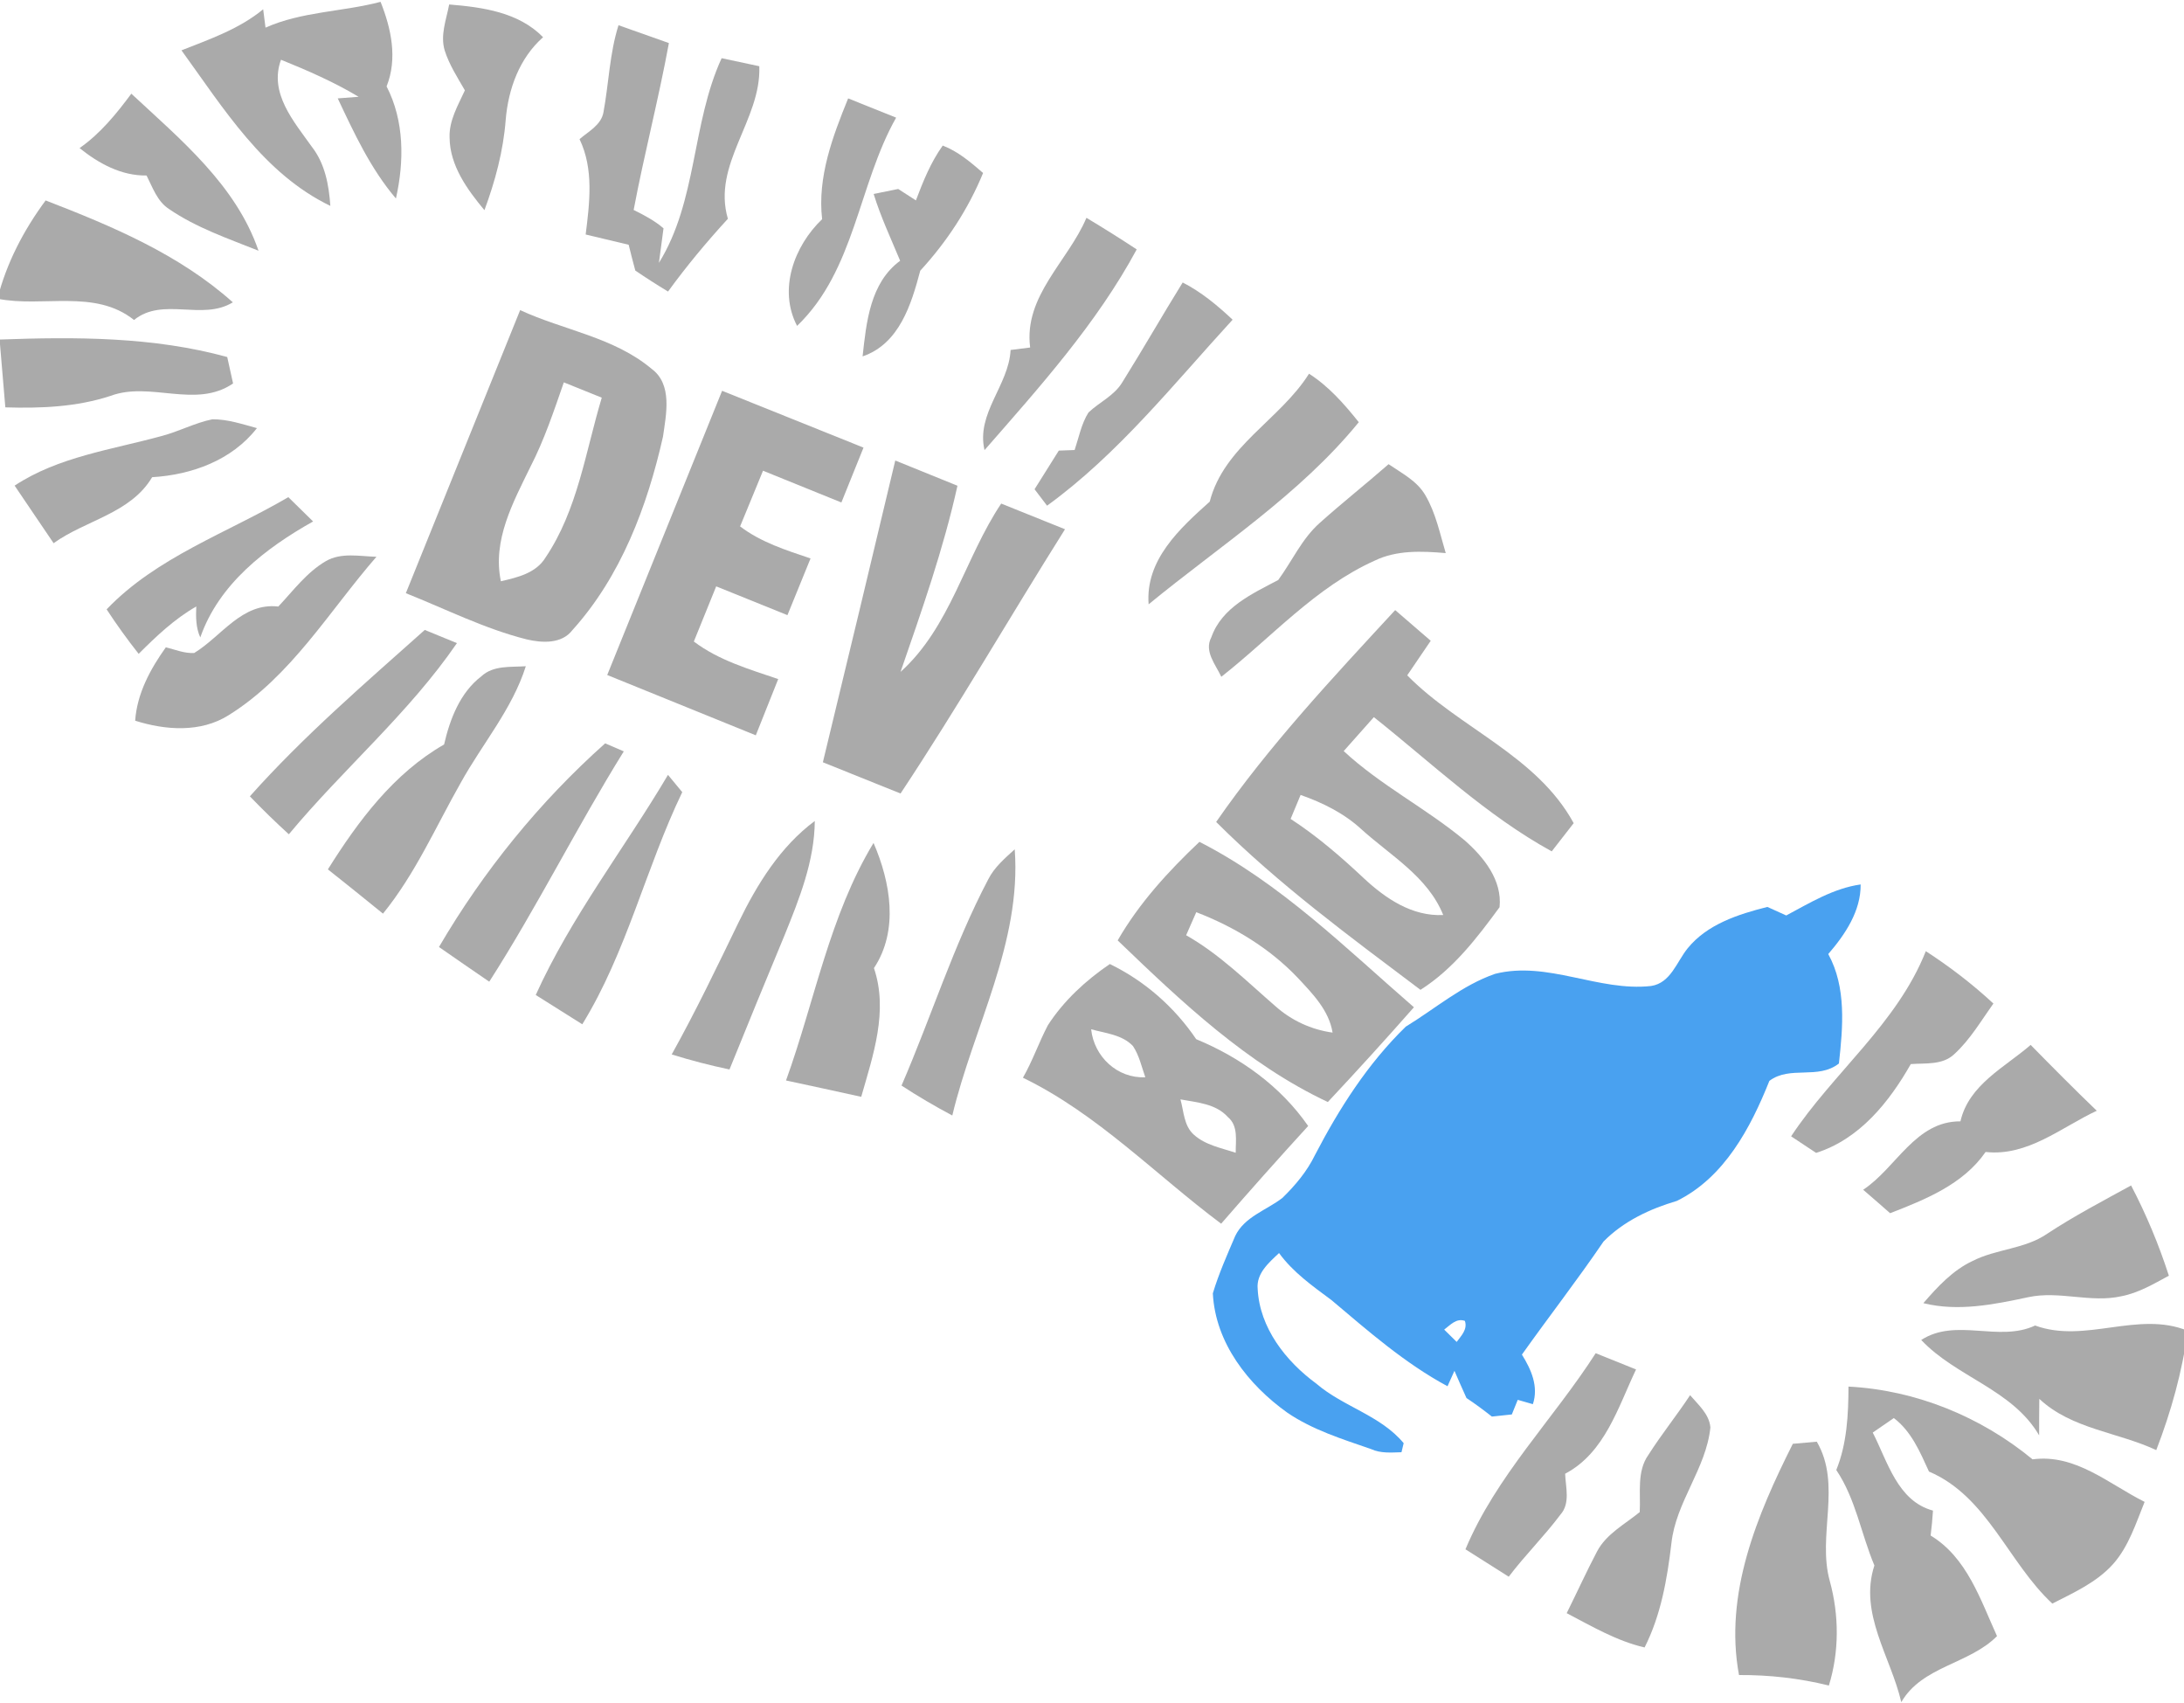 <?xml version="1.0" encoding="UTF-8" standalone="no"?>
<svg width="381px" height="297px" viewBox="0 0 381 297" version="1.1" xmlns="http://www.w3.org/2000/svg" xmlns:xlink="http://www.w3.org/1999/xlink" xmlns:sketch="http://www.bohemiancoding.com/sketch/ns">
    <!-- Generator: Sketch 3.0.3 (7891) - http://www.bohemiancoding.com/sketch -->
    <title>Untitled 8</title>
    <desc>Created with Sketch.</desc>
    <defs></defs>
    <g id="Page-1" stroke="none" stroke-width="1" fill="none" fill-rule="evenodd" sketch:type="MSPage">
        <g id="#ffffffff" sketch:type="MSLayerGroup">
            <path d="M46.32,4.82 C52.67,1.99 59.76,2.07 66.39,0.32 C68.25,4.98 69.38,10.22 67.44,15.07 C70.55,21.1 70.53,28.13 69.07,34.62 C64.66,29.45 61.79,23.25 58.92,17.16 C59.83,17.09 61.65,16.95 62.56,16.88 C58.26,14.3 53.66,12.3 49.02,10.42 C46.89,16.25 51.28,21.2 54.4,25.6 C56.7,28.54 57.38,32.28 57.63,35.91 C45.97,30.29 39,18.9 31.66,8.78 C36.61,6.83 41.75,5.05 45.91,1.62 C46.01,2.42 46.22,4.02 46.32,4.82 L46.32,4.82 Z" id="Shape" fill="#AAAAAA" sketch:type="MSShapeGroup"></path>
            <path d="M78.36,0.78 C84.17,1.26 90.46,2.11 94.74,6.49 C90.61,10.15 88.67,15.51 88.22,20.89 C87.81,26.31 86.39,31.58 84.51,36.66 C81.51,33.05 78.48,28.9 78.43,24 C78.32,21.02 79.9,18.38 81.1,15.76 C79.81,13.51 78.37,11.3 77.58,8.81 C76.77,6.13 77.86,3.41 78.36,0.78 L78.36,0.78 Z" id="Shape" fill="#AAAAAA" sketch:type="MSShapeGroup"></path>
            <path d="M105.28,19.55 C106.21,14.51 106.34,9.32 107.9,4.4 C110.83,5.43 113.76,6.47 116.69,7.51 C114.9,17.27 112.38,26.88 110.54,36.62 C112.37,37.52 114.19,38.48 115.75,39.82 C115.47,41.83 115.21,43.84 114.95,45.85 C121.66,35 120.64,21.56 125.89,10.15 C128.08,10.61 130.27,11.08 132.46,11.55 C132.83,20.92 124.18,28.63 126.98,38.16 C123.27,42.2 119.76,46.42 116.54,50.85 C114.6,49.68 112.7,48.46 110.83,47.19 C110.43,45.7 110.04,44.2 109.67,42.69 C107.17,42.1 104.67,41.5 102.17,40.9 C102.86,35.37 103.61,29.48 101.1,24.27 C102.67,22.91 104.9,21.8 105.28,19.55 L105.28,19.55 Z" id="Shape" fill="#AAAAAA" sketch:type="MSShapeGroup"></path>
            <path d="M13.88,25.83 C17.5,23.3 20.3,19.86 22.91,16.34 C31.5,24.34 41.15,32.25 45.1,43.73 C39.78,41.6 34.26,39.73 29.49,36.46 C27.43,35.13 26.63,32.7 25.57,30.61 C21.16,30.68 17.22,28.51 13.88,25.83 L13.88,25.83 Z" id="Shape" fill="#AAAAAA" sketch:type="MSShapeGroup"></path>
            <path d="M147.96,17.16 C150.75,18.28 153.54,19.4 156.33,20.52 C149.71,32.23 149.16,47.15 139.05,56.84 C135.73,50.49 138.54,42.89 143.42,38.23 C142.58,30.88 145.25,23.83 147.96,17.16 L147.96,17.16 Z" id="Shape" fill="#AAAAAA" sketch:type="MSShapeGroup"></path>
            <path d="M164.46,25.39 C167.15,26.42 169.35,28.31 171.5,30.17 C168.91,36.48 165.14,42.21 160.54,47.21 C158.98,53.08 156.9,59.96 150.48,62.16 C151.13,56.22 151.79,49.33 157.03,45.48 C155.43,41.62 153.64,37.83 152.41,33.83 C153.83,33.54 155.26,33.25 156.69,32.96 C157.72,33.62 158.75,34.29 159.78,34.95 C161.04,31.63 162.37,28.3 164.46,25.39 L164.46,25.39 Z" id="Shape" fill="#AAAAAA" sketch:type="MSShapeGroup"></path>
            <path d="M-0.44,52.1 C1.13,45.87 4.15,40.11 7.96,34.96 C19.53,39.43 31.26,44.36 40.62,52.73 C35.27,56.01 28.43,51.73 23.38,55.81 C16.53,50.34 7.44,53.69 -0.44,52.1 L-0.44,52.1 Z" id="Shape" fill="#AAAAAA" sketch:type="MSShapeGroup"></path>
            <path d="M189.53,37.99 C192.49,39.77 195.42,41.6 198.3,43.5 C191.31,56.46 181.38,67.48 171.75,78.51 C170.25,72.09 175.99,67.22 176.3,61.04 C177.44,60.89 178.57,60.75 179.71,60.61 C178.55,51.62 186.33,45.57 189.53,37.99 L189.53,37.99 Z" id="Shape" fill="#AAAAAA" sketch:type="MSShapeGroup"></path>
            <path d="M195.76,66.72 C199.36,60.96 202.74,55.05 206.32,49.27 C209.57,50.93 212.38,53.27 215.03,55.76 C204.71,67.01 195.1,79.17 182.66,88.2 C181.93,87.24 181.2,86.29 180.48,85.33 C181.89,83.08 183.3,80.84 184.71,78.59 C185.4,78.56 186.78,78.51 187.47,78.49 C188.21,76.29 188.64,73.91 189.89,71.94 C191.79,70.14 194.36,69.02 195.76,66.72 L195.76,66.72 Z" id="Shape" fill="#AAAAAA" sketch:type="MSShapeGroup"></path>
            <path d="M90.74,54.09 C98.33,57.6 107.1,58.81 113.66,64.32 C117.36,67.04 116.21,72.26 115.66,76.15 C112.92,88.31 108.32,100.53 99.85,109.91 C97.99,112.34 94.56,112.15 91.89,111.52 C84.56,109.68 77.79,106.24 70.8,103.46 C77.45,87 84.1,70.55 90.74,54.09 L90.74,54.09 Z M98.36,66.69 C96.63,71.66 94.97,76.68 92.55,81.38 C89.53,87.58 85.87,94.22 87.38,101.38 C90.24,100.72 93.51,99.97 95.16,97.25 C100.77,88.95 102.14,78.78 104.98,69.36 C102.77,68.47 100.56,67.58 98.36,66.69 L98.36,66.69 Z" id="Shape" fill="#AAAAAA" sketch:type="MSShapeGroup"></path>
            <path d="M-0.07,59.22 C13.21,58.74 26.72,58.72 39.64,62.27 C39.98,63.81 40.33,65.34 40.66,66.88 C34.14,71.35 26.23,66.45 19.27,69.05 C13.36,70.99 7.09,71.24 0.93,71.05 C0.59,67.11 0.26,63.16 -0.07,59.22 L-0.07,59.22 Z" id="Shape" fill="#AAAAAA" sketch:type="MSShapeGroup"></path>
            <path d="M228.36,65.18 C231.81,67.39 234.51,70.47 237.04,73.64 C226.73,86.27 212.87,95.15 200.38,105.4 C199.77,97.66 205.83,92.16 211.04,87.49 C213.54,77.8 223.3,73.22 228.36,65.18 L228.36,65.18 Z" id="Shape" fill="#AAAAAA" sketch:type="MSShapeGroup"></path>
            <path d="M125.97,68.16 C134.19,71.46 142.42,74.77 150.64,78.07 C149.36,81.26 148.07,84.45 146.78,87.64 C142.23,85.79 137.67,83.95 133.11,82.1 C131.77,85.34 130.44,88.57 129.11,91.81 C132.74,94.58 137.13,95.96 141.4,97.4 C140.06,100.69 138.72,103.99 137.37,107.29 C133.23,105.62 129.08,103.94 124.94,102.27 C123.64,105.47 122.34,108.68 121.04,111.89 C125.39,115.18 130.67,116.71 135.76,118.44 C134.46,121.71 133.15,124.98 131.85,128.25 C123.2,124.75 114.57,121.23 105.93,117.73 C112.61,101.21 119.29,84.68 125.97,68.16 L125.97,68.16 Z" id="Shape" fill="#AAAAAA" sketch:type="MSShapeGroup"></path>
            <path d="M28.15,76.06 C31.18,75.28 33.98,73.75 37.05,73.13 C39.72,73.11 42.27,73.98 44.82,74.67 C40.46,80.28 33.44,82.82 26.54,83.23 C22.78,89.56 14.95,90.71 9.35,94.74 C7.09,91.38 4.8,88.05 2.55,84.7 C10.21,79.65 19.48,78.44 28.15,76.06 L28.15,76.06 Z" id="Shape" fill="#AAAAAA" sketch:type="MSShapeGroup"></path>
            <path d="M156.18,80.32 C159.79,81.79 163.41,83.26 167.03,84.72 C164.58,95.79 160.8,106.49 157.1,117.19 C165.83,109.32 168.31,97.32 174.66,87.83 C178.37,89.32 182.08,90.81 185.79,92.31 C176.15,107.63 167.1,123.31 157.1,138.4 C152.58,136.58 148.06,134.78 143.55,132.95 C147.8,115.42 152,97.87 156.18,80.32 L156.18,80.32 Z" id="Shape" fill="#AAAAAA" sketch:type="MSShapeGroup"></path>
            <path d="M230.29,91.15 C234.19,87.66 238.3,84.41 242.24,80.96 C244.54,82.54 247.22,83.88 248.66,86.39 C250.48,89.49 251.19,93.06 252.21,96.47 C248.06,96.11 243.67,95.92 239.82,97.78 C229.47,102.43 221.85,111.14 213.06,118.04 C212.07,115.91 210.01,113.6 211.32,111.15 C213.15,105.93 218.47,103.55 222.99,101.16 C225.43,97.83 227.13,93.92 230.29,91.15 L230.29,91.15 Z" id="Shape" fill="#AAAAAA" sketch:type="MSShapeGroup"></path>
            <path d="M18.6,106.28 C27.35,97.14 39.6,92.98 50.3,86.71 C51.74,88.12 53.18,89.54 54.62,90.95 C46.32,95.61 38.19,101.86 34.94,111.18 C34.16,109.48 34.16,107.61 34.24,105.78 C30.44,107.95 27.26,110.97 24.19,114.04 C22.21,111.54 20.35,108.95 18.6,106.28 L18.6,106.28 Z" id="Shape" fill="#AAAAAA" sketch:type="MSShapeGroup"></path>
            <path d="M56.86,97.86 C59.54,96.32 62.75,97.03 65.67,97.11 C57.41,106.6 50.79,117.97 39.87,124.75 C34.99,127.82 28.87,127.37 23.58,125.7 C23.91,120.95 26.22,116.7 28.93,112.9 C30.56,113.3 32.17,113.99 33.88,113.89 C38.65,110.99 42.21,105.05 48.55,105.79 C51.17,103.01 53.5,99.82 56.86,97.86 L56.86,97.86 Z" id="Shape" fill="#AAAAAA" sketch:type="MSShapeGroup"></path>
            <path d="M212.16,143.36 C221.37,130.07 232.45,118.26 243.39,106.41 C245.45,108.2 247.52,109.98 249.59,111.76 C248.22,113.77 246.86,115.78 245.49,117.79 C254.6,127.04 268.07,131.74 274.53,143.57 C273.25,145.21 271.98,146.85 270.7,148.49 C259.28,142.22 249.81,133.13 239.67,125.08 C237.91,127.06 236.16,129.03 234.41,131 C240.84,136.97 248.76,140.96 255.49,146.55 C258.83,149.48 262.09,153.5 261.6,158.23 C257.67,163.59 253.5,169.04 247.8,172.64 C235.52,163.39 223.07,154.26 212.16,143.36 L212.16,143.36 Z M226.89,138.65 C226.31,140.04 225.73,141.44 225.15,142.83 C229.76,145.83 233.92,149.42 237.92,153.18 C241.71,156.71 246.34,159.86 251.77,159.59 C249.08,152.9 242.58,149.24 237.48,144.62 C234.46,141.84 230.74,140 226.89,138.65 L226.89,138.65 Z" id="Shape" fill="#AAAAAA" sketch:type="MSShapeGroup"></path>
            <path d="M43.59,138.89 C52.95,128.39 63.62,119.22 74.1,109.87 C75.97,110.64 77.84,111.4 79.71,112.17 C71.3,124.43 59.86,134.12 50.39,145.51 C48.05,143.38 45.78,141.17 43.59,138.89 L43.59,138.89 Z" id="Shape" fill="#AAAAAA" sketch:type="MSShapeGroup"></path>
            <path d="M83.98,117.95 C86.07,116.01 89.1,116.38 91.73,116.2 C89.36,123.69 84.13,129.74 80.38,136.52 C76.01,144.22 72.44,152.44 66.81,159.35 C63.62,156.75 60.41,154.18 57.2,151.63 C62.49,143.2 68.67,134.89 77.47,129.85 C78.5,125.41 80.24,120.82 83.98,117.95 L83.98,117.95 Z" id="Shape" fill="#AAAAAA" sketch:type="MSShapeGroup"></path>
            <path d="M76.58,165.17 C84.34,151.92 94.1,139.88 105.57,129.65 C106.65,130.12 107.74,130.58 108.82,131.05 C100.63,144.23 93.73,158.15 85.35,171.22 C82.42,169.22 79.5,167.2 76.58,165.17 L76.58,165.17 Z" id="Shape" fill="#AAAAAA" sketch:type="MSShapeGroup"></path>
            <path d="M116.53,135.15 C117.36,136.16 118.19,137.16 119.02,138.16 C112.64,151.42 109.34,166.04 101.58,178.65 C98.87,176.94 96.16,175.24 93.46,173.54 C99.64,159.88 108.93,148 116.53,135.15 L116.53,135.15 Z" id="Shape" fill="#AAAAAA" sketch:type="MSShapeGroup"></path>
            <path d="M128.84,160.88 C132.08,154.22 136.11,147.67 142.14,143.19 C142.09,150.19 139.44,156.77 136.85,163.16 C133.61,170.93 130.43,178.72 127.26,186.53 C123.86,185.82 120.49,184.94 117.18,183.91 C121.37,176.39 125.09,168.63 128.84,160.88 L128.84,160.88 Z" id="Shape" fill="#AAAAAA" sketch:type="MSShapeGroup"></path>
            <path d="M209.24,146.83 C223.4,154.05 234.77,165.37 246.66,175.68 C241.74,181.27 236.73,186.78 231.64,192.21 C217.53,185.57 206.1,174.71 194.98,164.02 C198.72,157.52 203.82,151.96 209.24,146.83 L209.24,146.83 Z M206.92,163.12 C212.73,166.41 217.47,171.14 222.47,175.47 C225.26,177.97 228.75,179.59 232.47,180.1 C231.83,176.19 228.98,173.32 226.4,170.55 C221.5,165.39 215.3,161.64 208.69,159.1 C208.09,160.44 207.51,161.78 206.92,163.12 L206.92,163.12 Z" id="Shape" fill="#AAAAAA" sketch:type="MSShapeGroup"></path>
            <path d="M137.12,188.45 C142.13,174.62 144.68,159.75 152.39,147.02 C155.35,153.85 156.83,162.27 152.46,168.85 C155,176.34 152.31,184.07 150.24,191.3 C145.87,190.34 141.5,189.38 137.12,188.45 L137.12,188.45 Z" id="Shape" fill="#AAAAAA" sketch:type="MSShapeGroup"></path>
            <path d="M172.4,153.37 C173.47,151.25 175.3,149.7 177.02,148.13 C178.22,164.46 169.82,179.11 166.13,194.56 C163.1,192.95 160.14,191.21 157.27,189.34 C162.44,177.4 166.33,164.91 172.4,153.37 L172.4,153.37 Z" id="Shape" fill="#AAAAAA" sketch:type="MSShapeGroup"></path>
            <path d="M311.61,159.67 C315.74,157.47 319.86,154.93 324.59,154.26 C324.65,158.88 321.86,163.03 318.94,166.4 C322.13,172.2 321.5,179.15 320.8,185.49 C317.14,188.36 312.27,185.8 308.67,188.52 C305.39,196.72 300.82,205.37 292.54,209.45 C287.83,210.84 283.2,213.01 279.73,216.55 C275.17,223.25 270.19,229.66 265.5,236.26 C267.11,238.85 268.44,241.81 267.41,244.91 C266.75,244.72 265.43,244.34 264.77,244.15 C264.51,244.79 263.99,246.06 263.74,246.7 C262.57,246.82 261.41,246.95 260.26,247.07 C258.82,245.94 257.35,244.84 255.83,243.84 C255.11,242.26 254.42,240.68 253.73,239.09 C253.43,239.77 252.82,241.11 252.52,241.78 C245.07,237.77 238.7,232.17 232.27,226.75 C228.97,224.3 225.58,221.91 223.13,218.55 C221.37,220.21 219.15,222.09 219.4,224.78 C219.73,231.6 224.32,237.43 229.64,241.33 C234.34,245.37 240.82,246.84 244.87,251.71 C244.77,252.11 244.58,252.89 244.49,253.29 C242.71,253.34 240.87,253.51 239.21,252.75 C234.18,251 229,249.41 224.56,246.38 C217.76,241.52 212.02,234.23 211.58,225.58 C212.61,222.15 214.08,218.86 215.48,215.58 C217.08,212.22 220.94,211.08 223.71,208.94 C225.96,206.75 228.01,204.31 229.39,201.47 C233.62,193.33 238.63,185.48 245.24,179.06 C250.38,175.92 255.07,171.84 260.82,169.85 C269.99,167.54 278.85,172.99 288.04,171.97 C291.47,171.44 292.5,167.75 294.41,165.4 C297.83,161.19 303.25,159.46 308.32,158.18 C309.41,158.68 310.51,159.17 311.61,159.67 L311.61,159.67 Z M251.94,231.9 C252.66,232.61 253.39,233.33 254.12,234.05 C254.92,232.96 256.05,231.86 255.55,230.38 C254.05,229.86 253.02,231.1 251.94,231.9 L251.94,231.9 Z" id="Shape" fill-opacity="0.75" fill="#0C81EB" sketch:type="MSShapeGroup"></path>
            <path d="M312.46,198.19 C319.81,187.08 330.95,178.55 335.96,165.9 C340.14,168.61 344.09,171.64 347.75,175.03 C345.59,178.05 343.69,181.34 340.92,183.86 C338.89,185.8 335.9,185.4 333.34,185.59 C329.56,192.24 324.38,198.69 316.82,201.08 C315.37,200.11 313.91,199.15 312.46,198.19 L312.46,198.19 Z" id="Shape" fill="#AAAAAA" sketch:type="MSShapeGroup"></path>
            <path d="M182.8,178.82 C185.57,174.53 189.41,171 193.61,168.14 C199.71,171.1 204.88,175.65 208.68,181.25 C216.4,184.44 223.41,189.46 228.21,196.39 C223.08,202 218.02,207.68 213.03,213.43 C201.57,204.87 191.46,194.28 178.45,187.97 C180.14,185.03 181.23,181.81 182.8,178.82 L182.8,178.82 Z M190.35,179.52 C190.86,184.29 194.91,188.12 199.8,187.89 C199.15,186.05 198.74,184.09 197.65,182.45 C195.77,180.45 192.85,180.22 190.35,179.52 L190.35,179.52 Z M205.93,191.75 C206.52,193.84 206.52,196.34 208.25,197.89 C210.27,199.73 213.06,200.22 215.57,201.06 C215.55,198.95 216.06,196.37 214.2,194.83 C212.11,192.49 208.8,192.28 205.93,191.75 L205.93,191.75 Z" id="Shape" fill="#AAAAAA" sketch:type="MSShapeGroup"></path>
            <path d="M342,195.58 C343.46,189.19 349.7,186.18 354.25,182.25 C358.05,186.12 361.87,189.97 365.78,193.73 C359.55,196.65 353.72,201.73 346.39,200.92 C342.47,206.58 335.9,209.2 329.73,211.6 C328.17,210.23 326.61,208.86 325.03,207.51 C330.82,203.69 334.13,195.53 342,195.58 L342,195.58 Z" id="Shape" fill="#AAAAAA" sketch:type="MSShapeGroup"></path>
            <path d="M357.12,215.19 C361.83,212.09 366.83,209.47 371.77,206.76 C374.41,211.81 376.61,217.07 378.36,222.5 C375.72,223.93 373.08,225.5 370.09,226.08 C364.72,227.29 359.25,225.09 353.87,226.24 C347.87,227.52 341.62,228.8 335.53,227.29 C338.01,224.43 340.65,221.55 344.14,219.92 C348.28,217.82 353.24,217.86 357.12,215.19 L357.12,215.19 Z" id="Shape" fill="#AAAAAA" sketch:type="MSShapeGroup"></path>
            <path d="M335.16,233.71 C341.24,229.78 348.67,234.16 355.03,231.19 C363.76,234.39 372.97,228.55 381.65,232.11 C380.7,239.24 378.75,246.21 376.16,252.92 C369.43,249.77 361.39,249.26 355.76,243.98 C355.74,246.1 355.72,248.22 355.73,250.35 C351.07,242.34 341.27,240.2 335.16,233.71 L335.16,233.71 Z" id="Shape" fill="#AAAAAA" sketch:type="MSShapeGroup"></path>
            <path d="M278.37,236.02 C280.72,236.96 283.06,237.9 285.41,238.85 C282.27,245.44 279.98,253.38 273.04,257.04 C273.12,259.4 273.98,262.19 272.22,264.17 C269.4,267.94 266.04,271.25 263.2,275 C260.68,273.41 258.16,271.82 255.65,270.22 C261,257.45 270.98,247.54 278.37,236.02 L278.37,236.02 Z" id="Shape" fill="#AAAAAA" sketch:type="MSShapeGroup"></path>
            <path d="M322.47,241.84 C334.21,242.45 345.54,247.08 354.58,254.53 C362.09,253.53 367.88,258.83 374.13,261.95 C372.61,265.68 371.38,269.67 368.67,272.75 C365.81,275.97 361.79,277.77 358.03,279.69 C350.31,272.53 346.7,260.99 336.51,256.66 C334.95,253.25 333.46,249.67 330.38,247.33 C329.15,248.17 327.93,249.01 326.7,249.86 C329.29,254.89 331.01,261.8 337.21,263.47 C337.12,264.92 336.98,266.37 336.8,267.82 C343.14,271.65 345.48,278.99 348.38,285.36 C343.52,290.27 335.33,290.58 331.68,296.88 C329.86,289 324.25,281.41 326.99,273.04 C324.67,267.53 323.73,261.42 320.34,256.39 C322.21,251.78 322.45,246.76 322.47,241.84 L322.47,241.84 Z" id="Shape" fill="#AAAAAA" sketch:type="MSShapeGroup"></path>
            <path d="M287.6,253.7 C289.86,250.14 292.52,246.86 294.84,243.34 C296.26,245.02 298.17,246.61 298.38,248.96 C297.64,256.16 292.35,261.96 291.58,269.17 C290.84,275.4 289.76,281.69 286.9,287.34 C282.02,286.21 277.7,283.65 273.31,281.36 C275.1,277.77 276.75,274.12 278.62,270.57 C280.25,267.51 283.45,265.86 286.05,263.73 C286.24,260.37 285.5,256.61 287.6,253.7 L287.6,253.7 Z" id="Shape" fill="#AAAAAA" sketch:type="MSShapeGroup"></path>
            <path d="M303.37,292.15 C300.74,277.98 306.53,264.21 312.76,251.82 C314.15,251.69 315.54,251.57 316.94,251.45 C321.35,259.01 316.97,267.8 319.22,275.8 C320.84,281.74 320.87,288.07 319.05,293.98 C313.92,292.71 308.65,292.12 303.37,292.15 L303.37,292.15 Z" id="Shape" fill="#AAAAAA" sketch:type="MSShapeGroup"></path>
        </g>
    </g>
</svg>